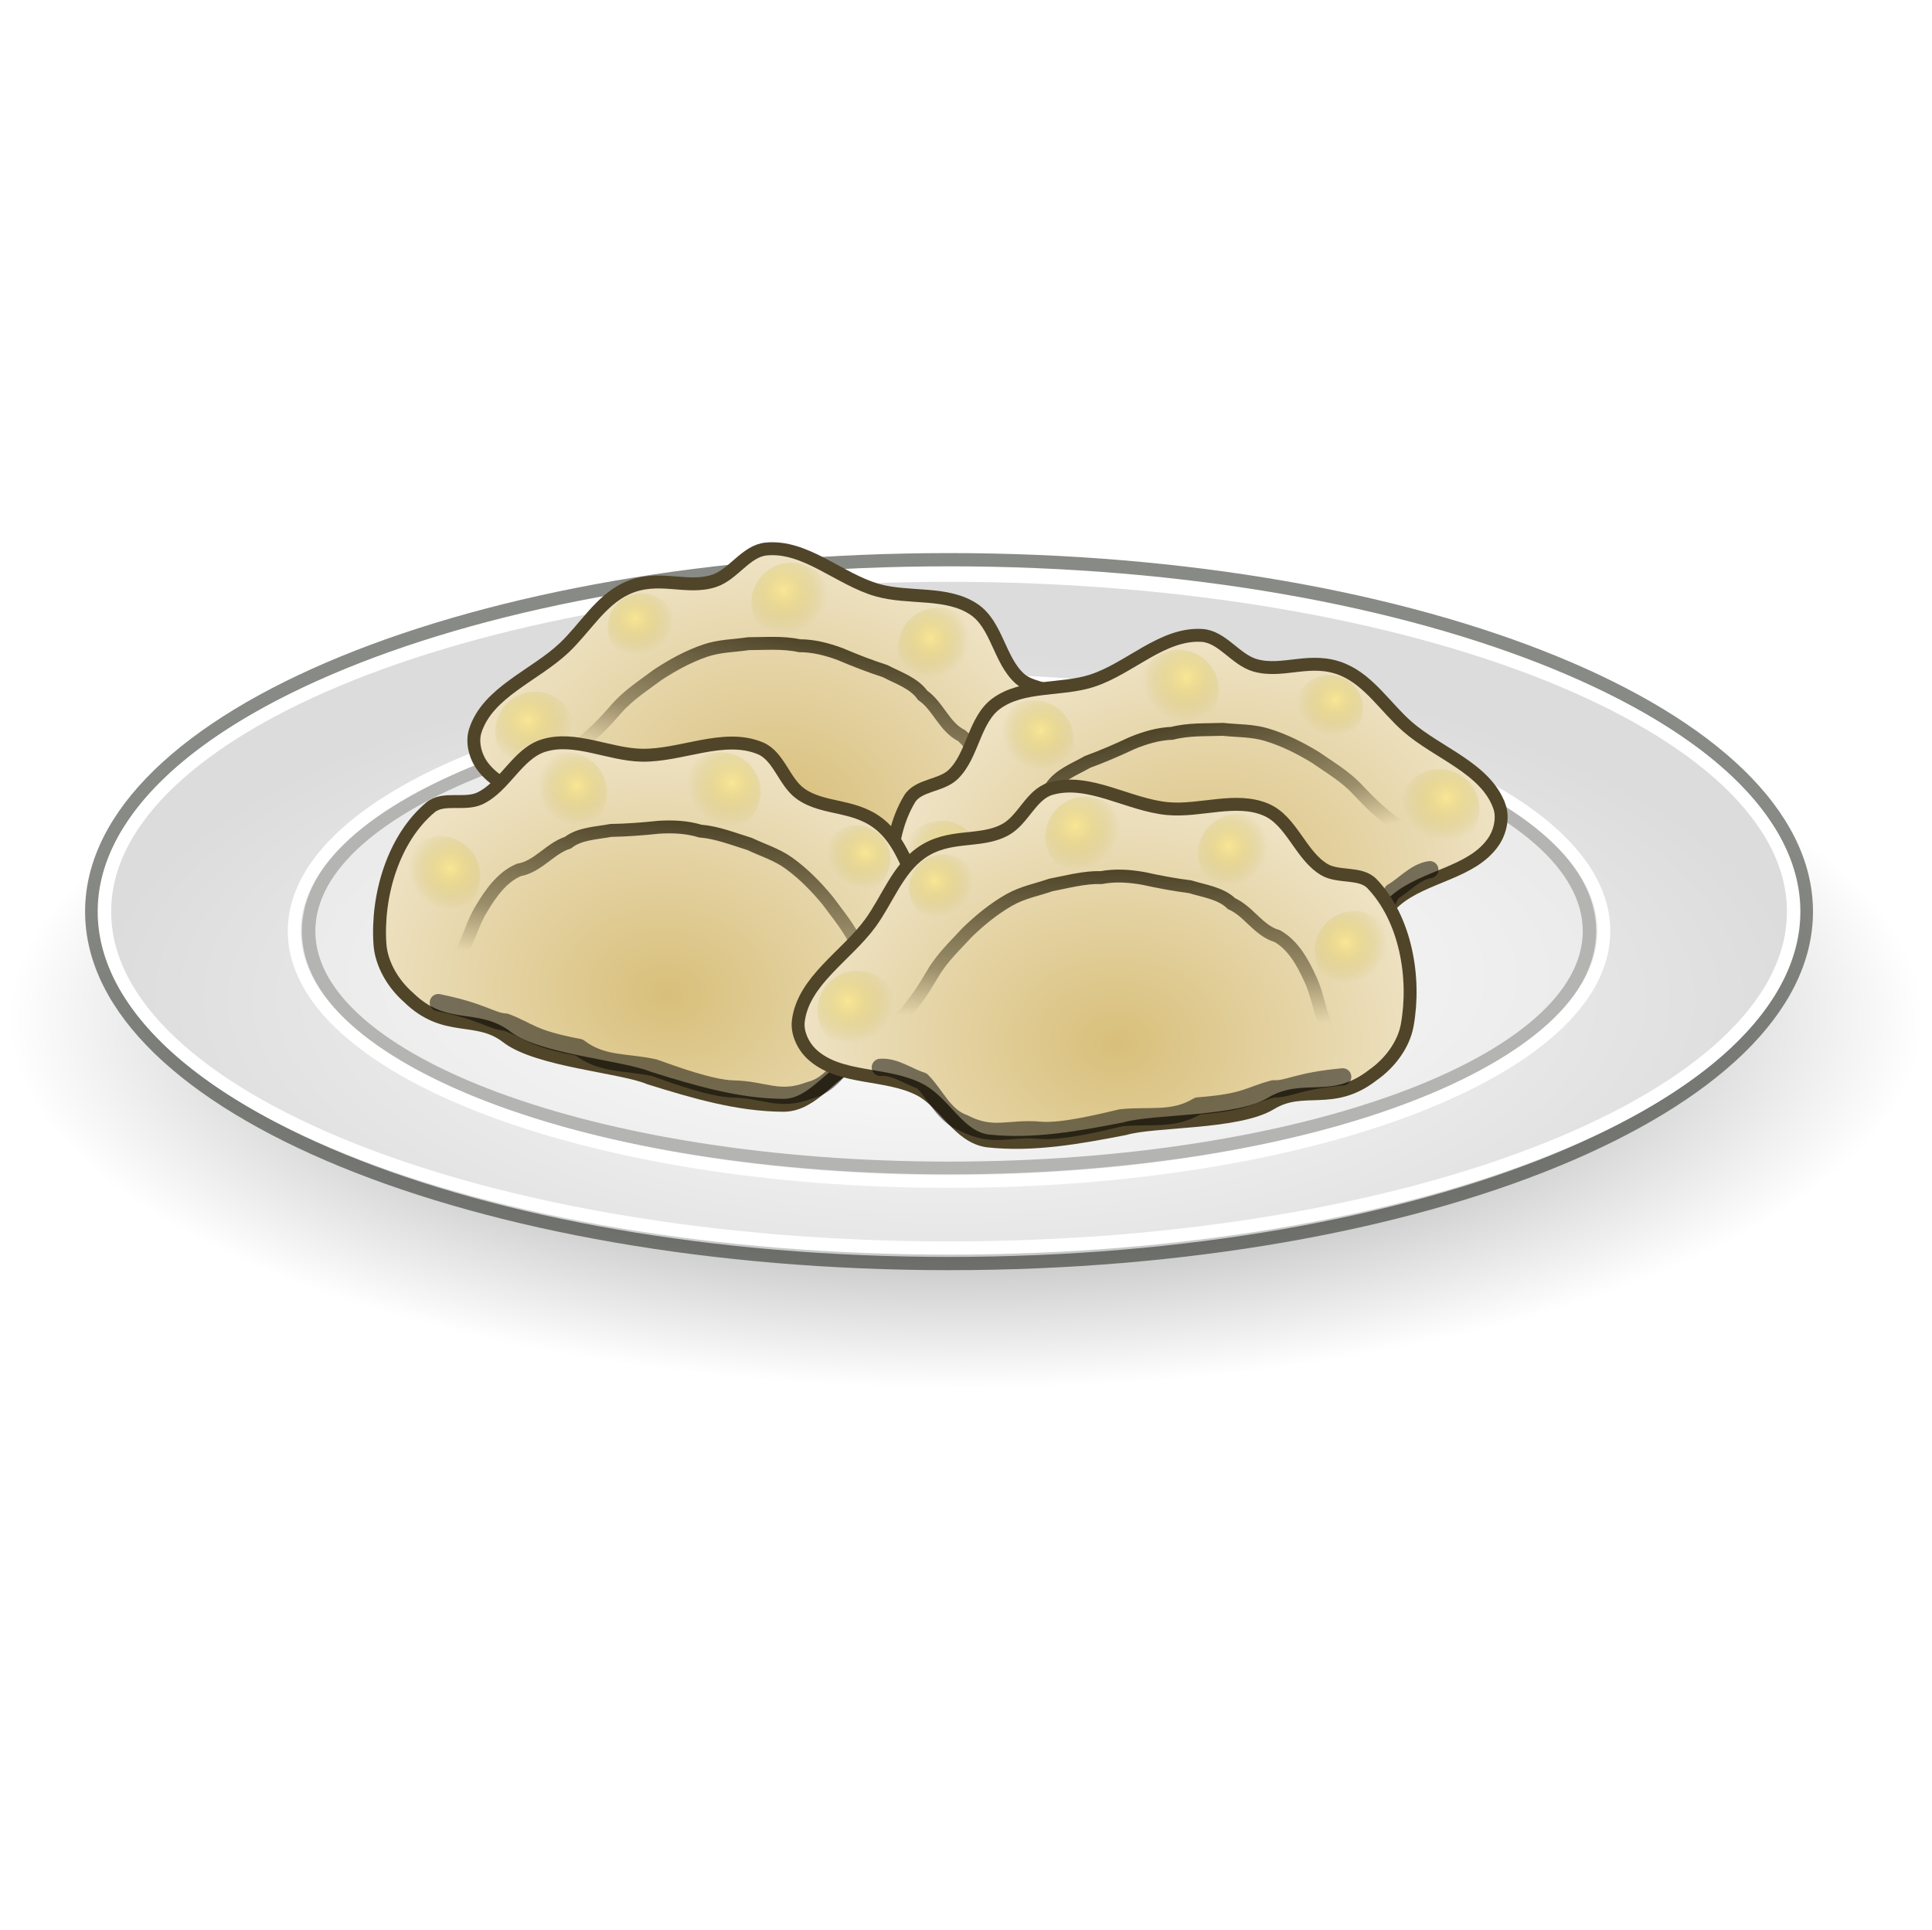 <?xml version="1.0" encoding="UTF-8" standalone="no"?>
<!-- Created with Inkscape (http://www.inkscape.org/) -->

<svg
   xmlns:dc="http://purl.org/dc/elements/1.1/"
   xmlns:cc="http://creativecommons.org/ns#"
   xmlns:rdf="http://www.w3.org/1999/02/22-rdf-syntax-ns#"
   xmlns:svg="http://www.w3.org/2000/svg"
   xmlns="http://www.w3.org/2000/svg"
   xmlns:xlink="http://www.w3.org/1999/xlink"
   xmlns:sodipodi="http://sodipodi.sourceforge.net/DTD/sodipodi-0.dtd"
   xmlns:inkscape="http://www.inkscape.org/namespaces/inkscape"
   width="2245.01"
   height="2242.758"
   id="svg2"
   version="1.1"
   inkscape:version="0.48.3.1 r9886"
   sodipodi:docname="dumplings-on-plate.svg">
  <defs
     id="defs4">
    <linearGradient
       id="linearGradient3938">
      <stop
         id="stop3940"
         offset="0"
         style="stop-color:#ffffff;stop-opacity:1;" />
      <stop
         id="stop3942"
         offset="1"
         style="stop-color:#ebebeb;stop-opacity:1;" />
    </linearGradient>
    <linearGradient
       id="linearGradient3853">
      <stop
         style="stop-color:#ffffff;stop-opacity:1;"
         offset="0"
         id="stop3855" />
      <stop
         style="stop-color:#dcdcdc;stop-opacity:1;"
         offset="1"
         id="stop3857" />
    </linearGradient>
    <linearGradient
       id="linearGradient3843">
      <stop
         style="stop-color:#ffea87;stop-opacity:0.714;"
         offset="0"
         id="stop3845" />
      <stop
         style="stop-color:#c0af3a;stop-opacity:0;"
         offset="1"
         id="stop3847" />
    </linearGradient>
    <linearGradient
       id="linearGradient3857">
      <stop
         style="stop-color:#d8bf7a;stop-opacity:1;"
         offset="0"
         id="stop3859" />
      <stop
         id="stop3861"
         offset="1"
         style="stop-color:#eee2c3;stop-opacity:1;" />
    </linearGradient>
    <linearGradient
       id="linearGradient3835">
      <stop
         id="stop3843"
         offset="0"
         style="stop-color:#d8bf7a;stop-opacity:1;" />
      <stop
         style="stop-color:#eee2c3;stop-opacity:1;"
         offset="1"
         id="stop3839" />
    </linearGradient>
    <linearGradient
       id="linearGradient3817">
      <stop
         style="stop-color:#4f4529;stop-opacity:1;"
         offset="0"
         id="stop3819" />
      <stop
         id="stop3825"
         offset="0.676"
         style="stop-color:#4f4529;stop-opacity:0.498;" />
      <stop
         style="stop-color:#4f4529;stop-opacity:0;"
         offset="1"
         id="stop3821" />
    </linearGradient>
    <linearGradient
       inkscape:collect="always"
       xlink:href="#linearGradient3817"
       id="linearGradient3823"
       x1="513.688"
       y1="540.333"
       x2="510.607"
       y2="711.049"
       gradientUnits="userSpaceOnUse"
       gradientTransform="translate(-577.143,11.429)" />
    <radialGradient
       inkscape:collect="always"
       xlink:href="#linearGradient3835"
       id="radialGradient3841"
       cx="516.989"
       cy="801.468"
       fx="516.989"
       fy="801.468"
       r="362.544"
       gradientTransform="matrix(1,0.01,-0.008,0.797,-570.914,107.222)"
       gradientUnits="userSpaceOnUse" />
    <radialGradient
       inkscape:collect="always"
       xlink:href="#linearGradient3843"
       id="radialGradient3849"
       cx="-104.117"
       cy="231.803"
       fx="-104.117"
       fy="231.803"
       r="46.429"
       gradientUnits="userSpaceOnUse"
       gradientTransform="matrix(-3.0453462e-7,1.061,-1.128,-3.2388588e-7,165.916,364.025)" />
    <radialGradient
       inkscape:collect="always"
       xlink:href="#linearGradient3843-9"
       id="radialGradient3849-5"
       cx="-109.83"
       cy="236.279"
       fx="-109.83"
       fy="236.279"
       r="46.429"
       gradientUnits="userSpaceOnUse"
       gradientTransform="matrix(0,1.235,-1.368,0,222.464,383.141)" />
    <linearGradient
       id="linearGradient3843-9">
      <stop
         style="stop-color:#ffea87;stop-opacity:0.714;"
         offset="0"
         id="stop3845-2" />
      <stop
         style="stop-color:#c0af3a;stop-opacity:0;"
         offset="1"
         id="stop3847-5" />
    </linearGradient>
    <radialGradient
       r="46.429"
       fy="232.087"
       fx="-103.041"
       cy="232.087"
       cx="-103.041"
       gradientTransform="matrix(7.0361266e-8,1.055,-1.139,7.5955135e-8,168.403,363.373)"
       gradientUnits="userSpaceOnUse"
       id="radialGradient3868"
       xlink:href="#linearGradient3843-9"
       inkscape:collect="always" />
    <radialGradient
       inkscape:collect="always"
       xlink:href="#linearGradient3843-1"
       id="radialGradient3849-8"
       cx="-109.83"
       cy="236.279"
       fx="-109.83"
       fy="236.279"
       r="46.429"
       gradientUnits="userSpaceOnUse"
       gradientTransform="matrix(0,1.235,-1.368,0,222.464,383.141)" />
    <linearGradient
       id="linearGradient3843-1">
      <stop
         style="stop-color:#ffea87;stop-opacity:0.714;"
         offset="0"
         id="stop3845-27" />
      <stop
         style="stop-color:#c0af3a;stop-opacity:0;"
         offset="1"
         id="stop3847-6" />
    </linearGradient>
    <radialGradient
       r="46.429"
       fy="232.628"
       fx="-105.165"
       cy="232.628"
       cx="-105.165"
       gradientTransform="matrix(-8.8420494e-8,1.083,-1.107,-9.0372788e-8,160.775,366.414)"
       gradientUnits="userSpaceOnUse"
       id="radialGradient3868-7"
       xlink:href="#linearGradient3843-1"
       inkscape:collect="always" />
    <radialGradient
       r="46.429"
       fy="236.279"
       fx="-109.83"
       cy="236.279"
       cx="-109.83"
       gradientTransform="matrix(0,1.235,-1.368,0,222.464,383.141)"
       gradientUnits="userSpaceOnUse"
       id="radialGradient3868-7-7"
       xlink:href="#linearGradient3843-1-2"
       inkscape:collect="always" />
    <linearGradient
       id="linearGradient3843-1-2">
      <stop
         style="stop-color:#ffea87;stop-opacity:0.714;"
         offset="0"
         id="stop3845-27-0" />
      <stop
         style="stop-color:#c0af3a;stop-opacity:0;"
         offset="1"
         id="stop3847-6-7" />
    </linearGradient>
    <radialGradient
       r="46.429"
       fy="231.106"
       fx="-101.533"
       cy="231.106"
       cx="-101.533"
       gradientTransform="matrix(0,0.974,-0.976,0,129.988,354.466)"
       gradientUnits="userSpaceOnUse"
       id="radialGradient3919"
       xlink:href="#linearGradient3843-1-2"
       inkscape:collect="always" />
    <radialGradient
       r="46.429"
       fy="236.279"
       fx="-109.83"
       cy="236.279"
       cx="-109.83"
       gradientTransform="matrix(0,1.235,-1.368,0,222.464,383.141)"
       gradientUnits="userSpaceOnUse"
       id="radialGradient3868-7-2"
       xlink:href="#linearGradient3843-1-8"
       inkscape:collect="always" />
    <linearGradient
       id="linearGradient3843-1-8">
      <stop
         style="stop-color:#ffea87;stop-opacity:0.714;"
         offset="0"
         id="stop3845-27-9" />
      <stop
         style="stop-color:#c0af3a;stop-opacity:0;"
         offset="1"
         id="stop3847-6-8" />
    </linearGradient>
    <radialGradient
       r="46.429"
       fy="231.434"
       fx="-102.882"
       cy="231.434"
       cx="-102.882"
       gradientTransform="matrix(-1.5756147e-8,1.018,-1.042,-1.6136736e-8,145.567,359.271)"
       gradientUnits="userSpaceOnUse"
       id="radialGradient3919-5"
       xlink:href="#linearGradient3843-1-8"
       inkscape:collect="always" />
    <radialGradient
       r="46.429"
       fy="236.279"
       fx="-109.83"
       cy="236.279"
       cx="-109.83"
       gradientTransform="matrix(0,1.235,-1.368,0,222.464,383.141)"
       gradientUnits="userSpaceOnUse"
       id="radialGradient3868-7-24"
       xlink:href="#linearGradient3843-1-5"
       inkscape:collect="always" />
    <linearGradient
       id="linearGradient3843-1-5">
      <stop
         style="stop-color:#c0af3a;stop-opacity:0.817;"
         offset="0"
         id="stop3845-27-5" />
      <stop
         style="stop-color:#c0af3a;stop-opacity:0;"
         offset="1"
         id="stop3847-6-84" />
    </linearGradient>
    <linearGradient
       id="linearGradient6515">
      <stop
         style="stop-color:#000000;stop-opacity:1;"
         offset="0"
         id="stop6517" />
      <stop
         style="stop-color:#ffffff;stop-opacity:0;"
         offset="1"
         id="stop6519" />
    </linearGradient>
    <radialGradient
       inkscape:collect="always"
       xlink:href="#linearGradient6914"
       id="radialGradient6920"
       cx="22.967"
       cy="41.31"
       fx="22.967"
       fy="41.31"
       r="19.949"
       gradientTransform="matrix(1,0,0,0.315,0,28.3)"
       gradientUnits="userSpaceOnUse" />
    <linearGradient
       id="linearGradient6914">
      <stop
         style="stop-color:#000000;stop-opacity:1;"
         offset="0"
         id="stop6916" />
      <stop
         style="stop-color:#000000;stop-opacity:0;"
         offset="1"
         id="stop6918" />
    </linearGradient>
    <radialGradient
       r="19.949"
       fy="41.31"
       fx="22.967"
       cy="41.31"
       cx="22.967"
       gradientTransform="matrix(1,0,0,0.315,0,28.3)"
       gradientUnits="userSpaceOnUse"
       id="radialGradient3145"
       xlink:href="#linearGradient6914"
       inkscape:collect="always" />
    <radialGradient
       inkscape:collect="always"
       xlink:href="#linearGradient3853-8"
       id="radialGradient3859-5"
       cx="20.03"
       cy="39.596"
       fx="20.03"
       fy="39.596"
       r="15.509"
       gradientTransform="matrix(1,0,0,0.398,0,23.851)"
       gradientUnits="userSpaceOnUse" />
    <linearGradient
       id="linearGradient3853-8">
      <stop
         style="stop-color:#dcdcdc;stop-opacity:1;"
         offset="0"
         id="stop3855-3" />
      <stop
         id="stop3866-8"
         offset="0.706"
         style="stop-color:#dcdcdc;stop-opacity:1;" />
      <stop
         style="stop-color:#ffffff;stop-opacity:1;"
         offset="1"
         id="stop3857-4" />
    </linearGradient>
    <radialGradient
       inkscape:collect="always"
       xlink:href="#linearGradient3938"
       id="radialGradient3922"
       gradientUnits="userSpaceOnUse"
       gradientTransform="matrix(1,0,0,0.398,0,23.851)"
       cx="20.03"
       cy="42.398"
       fx="20.03"
       fy="42.398"
       r="15.509" />
    <radialGradient
       inkscape:collect="always"
       xlink:href="#linearGradient3853"
       id="radialGradient3924"
       gradientUnits="userSpaceOnUse"
       gradientTransform="matrix(1,0,0,0.398,0,23.851)"
       cx="20.03"
       cy="43.437"
       fx="20.03"
       fy="43.437"
       r="15.509" />
    <radialGradient
       inkscape:collect="always"
       xlink:href="#linearGradient6914"
       id="radialGradient4208"
       gradientUnits="userSpaceOnUse"
       gradientTransform="matrix(1,0,0,0.315,0,28.3)"
       cx="22.967"
       cy="41.31"
       fx="22.967"
       fy="41.31"
       r="19.949" />
    <radialGradient
       inkscape:collect="always"
       xlink:href="#linearGradient3853"
       id="radialGradient4210"
       gradientUnits="userSpaceOnUse"
       gradientTransform="matrix(1,0,0,0.398,0,23.851)"
       cx="20.03"
       cy="43.437"
       fx="20.03"
       fy="43.437"
       r="15.509" />
    <radialGradient
       inkscape:collect="always"
       xlink:href="#linearGradient3938"
       id="radialGradient4212"
       gradientUnits="userSpaceOnUse"
       gradientTransform="matrix(1,0,0,0.398,0,23.851)"
       cx="20.03"
       cy="42.398"
       fx="20.03"
       fy="42.398"
       r="15.509" />
    <radialGradient
       inkscape:collect="always"
       xlink:href="#linearGradient3835-0"
       id="radialGradient3841-5"
       cx="516.989"
       cy="801.468"
       fx="516.989"
       fy="801.468"
       r="362.544"
       gradientTransform="matrix(1,0.01,-0.008,0.797,-570.914,107.222)"
       gradientUnits="userSpaceOnUse" />
    <linearGradient
       id="linearGradient3835-0">
      <stop
         id="stop3843-8"
         offset="0"
         style="stop-color:#d8bf7a;stop-opacity:1;" />
      <stop
         style="stop-color:#eee2c3;stop-opacity:1;"
         offset="1"
         id="stop3839-6" />
    </linearGradient>
    <linearGradient
       inkscape:collect="always"
       xlink:href="#linearGradient3817-5"
       id="linearGradient3823-6"
       x1="513.688"
       y1="540.333"
       x2="510.607"
       y2="711.049"
       gradientUnits="userSpaceOnUse"
       gradientTransform="matrix(-0.994,-0.11,-0.11,0.994,858.815,-308.468)" />
    <linearGradient
       id="linearGradient3817-5">
      <stop
         style="stop-color:#4f4529;stop-opacity:1;"
         offset="0"
         id="stop3819-3" />
      <stop
         id="stop3825-6"
         offset="0.676"
         style="stop-color:#4f4529;stop-opacity:0.498;" />
      <stop
         style="stop-color:#4f4529;stop-opacity:0;"
         offset="1"
         id="stop3821-4" />
    </linearGradient>
    <filter
       inkscape:collect="always"
       id="filter4055"
       x="-0.068"
       width="1.136"
       y="-0.497"
       height="1.994"
       color-interpolation-filters="sRGB">
      <feGaussianBlur
         inkscape:collect="always"
         stdDeviation="15.069"
         id="feGaussianBlur4057" />
    </filter>
    <radialGradient
       inkscape:collect="always"
       xlink:href="#linearGradient3843-2"
       id="radialGradient3849-2"
       cx="-104.117"
       cy="231.803"
       fx="-104.117"
       fy="231.803"
       r="46.429"
       gradientUnits="userSpaceOnUse"
       gradientTransform="matrix(-3.0453462e-7,1.061,-1.128,-3.2388588e-7,165.916,364.025)" />
    <linearGradient
       id="linearGradient3843-2">
      <stop
         style="stop-color:#ffea87;stop-opacity:0.714;"
         offset="0"
         id="stop3845-8" />
      <stop
         style="stop-color:#c0af3a;stop-opacity:0;"
         offset="1"
         id="stop3847-59" />
    </linearGradient>
    <radialGradient
       r="46.429"
       fy="232.087"
       fx="-103.041"
       cy="232.087"
       cx="-103.041"
       gradientTransform="matrix(7.0361266e-8,1.055,-1.139,7.5955135e-8,168.403,363.373)"
       gradientUnits="userSpaceOnUse"
       id="radialGradient3868-75"
       xlink:href="#linearGradient3843-9-6"
       inkscape:collect="always" />
    <linearGradient
       id="linearGradient3843-9-6">
      <stop
         style="stop-color:#ffea87;stop-opacity:0.714;"
         offset="0"
         id="stop3845-2-8" />
      <stop
         style="stop-color:#c0af3a;stop-opacity:0;"
         offset="1"
         id="stop3847-5-7" />
    </linearGradient>
    <radialGradient
       r="46.429"
       fy="232.628"
       fx="-105.165"
       cy="232.628"
       cx="-105.165"
       gradientTransform="matrix(-8.8420494e-8,1.083,-1.107,-9.0372788e-8,160.775,366.414)"
       gradientUnits="userSpaceOnUse"
       id="radialGradient3868-7-6"
       xlink:href="#linearGradient3843-1-87"
       inkscape:collect="always" />
    <linearGradient
       id="linearGradient3843-1-87">
      <stop
         style="stop-color:#ffea87;stop-opacity:0.714;"
         offset="0"
         id="stop3845-27-56" />
      <stop
         style="stop-color:#c0af3a;stop-opacity:0;"
         offset="1"
         id="stop3847-6-6" />
    </linearGradient>
    <radialGradient
       r="46.429"
       fy="231.106"
       fx="-101.533"
       cy="231.106"
       cx="-101.533"
       gradientTransform="matrix(0,0.974,-0.976,0,129.988,354.466)"
       gradientUnits="userSpaceOnUse"
       id="radialGradient3919-8"
       xlink:href="#linearGradient3843-1-2-0"
       inkscape:collect="always" />
    <linearGradient
       id="linearGradient3843-1-2-0">
      <stop
         style="stop-color:#ffea87;stop-opacity:0.714;"
         offset="0"
         id="stop3845-27-0-8" />
      <stop
         style="stop-color:#c0af3a;stop-opacity:0;"
         offset="1"
         id="stop3847-6-7-0" />
    </linearGradient>
    <radialGradient
       r="46.429"
       fy="231.434"
       fx="-102.882"
       cy="231.434"
       cx="-102.882"
       gradientTransform="matrix(-1.5756147e-8,1.018,-1.042,-1.6136736e-8,145.567,359.271)"
       gradientUnits="userSpaceOnUse"
       id="radialGradient3919-5-9"
       xlink:href="#linearGradient3843-1-8-4"
       inkscape:collect="always" />
    <linearGradient
       id="linearGradient3843-1-8-4">
      <stop
         style="stop-color:#ffea87;stop-opacity:0.714;"
         offset="0"
         id="stop3845-27-9-7" />
      <stop
         style="stop-color:#c0af3a;stop-opacity:0;"
         offset="1"
         id="stop3847-6-8-9" />
    </linearGradient>
    <radialGradient
       inkscape:collect="always"
       xlink:href="#linearGradient3835-0"
       id="radialGradient3993"
       gradientUnits="userSpaceOnUse"
       gradientTransform="matrix(-0.995,-0.1,-0.08,0.793,842.087,-213.941)"
       cx="516.989"
       cy="801.468"
       fx="516.989"
       fy="801.468"
       r="362.544" />
    <radialGradient
       inkscape:collect="always"
       xlink:href="#linearGradient3843-1-8-4"
       id="radialGradient4032"
       gradientUnits="userSpaceOnUse"
       gradientTransform="matrix(-1.5756147e-8,1.018,-1.042,-1.6136736e-8,145.567,359.271)"
       cx="-102.882"
       cy="231.434"
       fx="-102.882"
       fy="231.434"
       r="46.429" />
    <radialGradient
       inkscape:collect="always"
       xlink:href="#linearGradient3843-1-2-0"
       id="radialGradient4034"
       gradientUnits="userSpaceOnUse"
       gradientTransform="matrix(0,0.974,-0.976,0,129.988,354.466)"
       cx="-101.533"
       cy="231.106"
       fx="-101.533"
       fy="231.106"
       r="46.429" />
    <radialGradient
       inkscape:collect="always"
       xlink:href="#linearGradient3843-1-87"
       id="radialGradient4036"
       gradientUnits="userSpaceOnUse"
       gradientTransform="matrix(-8.8420494e-8,1.083,-1.107,-9.0372788e-8,160.775,366.414)"
       cx="-105.165"
       cy="232.628"
       fx="-105.165"
       fy="232.628"
       r="46.429" />
    <radialGradient
       inkscape:collect="always"
       xlink:href="#linearGradient3843-9-6"
       id="radialGradient4038"
       gradientUnits="userSpaceOnUse"
       gradientTransform="matrix(7.0361266e-8,1.055,-1.139,7.5955135e-8,168.403,363.373)"
       cx="-103.041"
       cy="232.087"
       fx="-103.041"
       fy="232.087"
       r="46.429" />
    <radialGradient
       inkscape:collect="always"
       xlink:href="#linearGradient3843-2"
       id="radialGradient4040"
       gradientUnits="userSpaceOnUse"
       gradientTransform="matrix(-3.0453462e-7,1.061,-1.128,-3.2388588e-7,165.916,364.025)"
       cx="-104.117"
       cy="231.803"
       fx="-104.117"
       fy="231.803"
       r="46.429" />
    <linearGradient
       inkscape:collect="always"
       xlink:href="#linearGradient3817-5"
       id="linearGradient4042"
       gradientUnits="userSpaceOnUse"
       gradientTransform="translate(269.285,-312.673)"
       x1="513.688"
       y1="540.333"
       x2="510.607"
       y2="711.049" />
    <radialGradient
       inkscape:collect="always"
       xlink:href="#linearGradient3835-0"
       id="radialGradient4044"
       gradientUnits="userSpaceOnUse"
       gradientTransform="matrix(1,0.01,-0.008,0.797,275.514,-216.879)"
       cx="516.989"
       cy="801.468"
       fx="516.989"
       fy="801.468"
       r="362.544" />
    <radialGradient
       inkscape:collect="always"
       xlink:href="#linearGradient3843-1-8-4"
       id="radialGradient4078"
       gradientUnits="userSpaceOnUse"
       gradientTransform="matrix(-1.5756147e-8,1.018,-1.042,-1.6136736e-8,145.567,359.271)"
       cx="-102.882"
       cy="231.434"
       fx="-102.882"
       fy="231.434"
       r="46.429" />
    <radialGradient
       inkscape:collect="always"
       xlink:href="#linearGradient3843-1-2-0"
       id="radialGradient4080"
       gradientUnits="userSpaceOnUse"
       gradientTransform="matrix(0,0.974,-0.976,0,129.988,354.466)"
       cx="-101.533"
       cy="231.106"
       fx="-101.533"
       fy="231.106"
       r="46.429" />
    <radialGradient
       inkscape:collect="always"
       xlink:href="#linearGradient3843-1-87"
       id="radialGradient4082"
       gradientUnits="userSpaceOnUse"
       gradientTransform="matrix(-8.8420494e-8,1.083,-1.107,-9.0372788e-8,160.775,366.414)"
       cx="-105.165"
       cy="232.628"
       fx="-105.165"
       fy="232.628"
       r="46.429" />
    <radialGradient
       inkscape:collect="always"
       xlink:href="#linearGradient3843-9-6"
       id="radialGradient4084"
       gradientUnits="userSpaceOnUse"
       gradientTransform="matrix(7.0361266e-8,1.055,-1.139,7.5955135e-8,168.403,363.373)"
       cx="-103.041"
       cy="232.087"
       fx="-103.041"
       fy="232.087"
       r="46.429" />
    <radialGradient
       inkscape:collect="always"
       xlink:href="#linearGradient3843-2"
       id="radialGradient4086"
       gradientUnits="userSpaceOnUse"
       gradientTransform="matrix(-3.0453462e-7,1.061,-1.128,-3.2388588e-7,165.916,364.025)"
       cx="-104.117"
       cy="231.803"
       fx="-104.117"
       fy="231.803"
       r="46.429" />
    <linearGradient
       inkscape:collect="always"
       xlink:href="#linearGradient3817-5"
       id="linearGradient4088"
       gradientUnits="userSpaceOnUse"
       gradientTransform="matrix(-0.975,0.221,0.221,0.975,1216.997,-576.977)"
       x1="513.688"
       y1="540.333"
       x2="510.607"
       y2="711.049" />
    <radialGradient
       inkscape:collect="always"
       xlink:href="#linearGradient3835-0"
       id="radialGradient4090"
       gradientUnits="userSpaceOnUse"
       gradientTransform="matrix(-0.973,0.23,0.184,0.776,1232.063,-482.171)"
       cx="516.989"
       cy="801.468"
       fx="516.989"
       fy="801.468"
       r="362.544" />
    <radialGradient
       inkscape:collect="always"
       xlink:href="#linearGradient3843-1-8-4"
       id="radialGradient4110"
       gradientUnits="userSpaceOnUse"
       gradientTransform="matrix(-1.5756147e-8,1.018,-1.042,-1.6136736e-8,145.567,359.271)"
       cx="-102.882"
       cy="231.434"
       fx="-102.882"
       fy="231.434"
       r="46.429" />
    <radialGradient
       inkscape:collect="always"
       xlink:href="#linearGradient3843-1-2-0"
       id="radialGradient4112"
       gradientUnits="userSpaceOnUse"
       gradientTransform="matrix(0,0.974,-0.976,0,129.988,354.466)"
       cx="-101.533"
       cy="231.106"
       fx="-101.533"
       fy="231.106"
       r="46.429" />
    <radialGradient
       inkscape:collect="always"
       xlink:href="#linearGradient3843-1-87"
       id="radialGradient4114"
       gradientUnits="userSpaceOnUse"
       gradientTransform="matrix(-8.8420494e-8,1.083,-1.107,-9.0372788e-8,160.775,366.414)"
       cx="-105.165"
       cy="232.628"
       fx="-105.165"
       fy="232.628"
       r="46.429" />
    <radialGradient
       inkscape:collect="always"
       xlink:href="#linearGradient3843-9-6"
       id="radialGradient4116"
       gradientUnits="userSpaceOnUse"
       gradientTransform="matrix(7.0361266e-8,1.055,-1.139,7.5955135e-8,168.403,363.373)"
       cx="-103.041"
       cy="232.087"
       fx="-103.041"
       fy="232.087"
       r="46.429" />
    <radialGradient
       inkscape:collect="always"
       xlink:href="#linearGradient3843-2"
       id="radialGradient4118"
       gradientUnits="userSpaceOnUse"
       gradientTransform="matrix(-3.0453462e-7,1.061,-1.128,-3.2388588e-7,165.916,364.025)"
       cx="-104.117"
       cy="231.803"
       fx="-104.117"
       fy="231.803"
       r="46.429" />
    <linearGradient
       inkscape:collect="always"
       xlink:href="#linearGradient3817-5"
       id="linearGradient4120"
       gradientUnits="userSpaceOnUse"
       gradientTransform="matrix(0.983,0.184,-0.184,0.983,27.746,-664.572)"
       x1="513.688"
       y1="540.333"
       x2="510.607"
       y2="711.049" />
    <radialGradient
       inkscape:collect="always"
       xlink:href="#linearGradient3835-0"
       id="radialGradient4122"
       gradientUnits="userSpaceOnUse"
       gradientTransform="matrix(0.981,0.194,-0.154,0.782,16.24,-569.268)"
       cx="516.989"
       cy="801.468"
       fx="516.989"
       fy="801.468"
       r="362.544" />
  </defs>
  <sodipodi:namedview
     id="base"
     pagecolor="#ffffff"
     bordercolor="#666666"
     borderopacity="1.0"
     inkscape:pageopacity="0.0"
     inkscape:pageshadow="2"
     inkscape:zoom="0.24748737"
     inkscape:cx="1854.6216"
     inkscape:cy="1165.9699"
     inkscape:document-units="px"
     inkscape:current-layer="layer1"
     showgrid="false"
     inkscape:window-width="1546"
     inkscape:window-height="814"
     inkscape:window-x="349"
     inkscape:window-y="259"
     inkscape:window-maximized="0"
     fit-margin-top="630"
     fit-margin-left="10"
     fit-margin-right="10"
     fit-margin-bottom="630" />
  <g
     inkscape:groupmode="layer"
     id="layer2"
     inkscape:label="Plate"
     style="display:inline"
     transform="translate(332.013,-223.46)"
     sodipodi:insensitive="true">
    <path
       transform="matrix(65.147,0,0,68.648,-534.112,-1435.58)"
       d="m 35.328,39.596 c 0,3.289 -6.849,5.956 -15.298,5.956 -8.449,0 -15.298,-2.667 -15.298,-5.956 0,-3.289 6.849,-5.956 15.298,-5.956 8.449,0 15.298,2.667 15.298,5.956 z"
       sodipodi:ry="5.9560146"
       sodipodi:rx="15.297982"
       sodipodi:cy="39.59631"
       sodipodi:cx="20.030159"
       id="path6384"
       style="fill:none;stroke:#888a85;stroke-width:0.224;stroke-linecap:round;stroke-linejoin:round;stroke-miterlimit:4;stroke-opacity:1;stroke-dasharray:none;stroke-dashoffset:0;marker:none;visibility:visible;display:inline;overflow:visible;enable-background:accumulate"
       sodipodi:type="arc" />
    <path
       sodipodi:type="arc"
       style="opacity:0.6;fill:url(#radialGradient4208);fill-opacity:1;fill-rule:evenodd;stroke:none;stroke-width:0.243;marker:none;visibility:visible;display:inline;overflow:visible;enable-background:accumulate"
       id="path6910"
       sodipodi:cx="22.967371"
       sodipodi:cy="41.309681"
       sodipodi:rx="19.94857"
       sodipodi:ry="6.2823715"
       d="m 42.916,41.31 c 0,3.47 -8.931,6.282 -19.949,6.282 -11.017,0 -19.949,-2.813 -19.949,-6.282 0,-3.47 8.931,-6.282 19.949,-6.282 11.017,0 19.949,2.813 19.949,6.282 z"
       transform="matrix(55.769,0,0,68.419,-490.367,-1419.967)" />
    <path
       sodipodi:type="arc"
       style="fill:url(#radialGradient4210);fill-opacity:1;stroke:#ffffff;stroke-width:0.234;stroke-linecap:round;stroke-linejoin:round;stroke-miterlimit:4;stroke-opacity:1;stroke-dasharray:none;stroke-dashoffset:0;marker:none;visibility:visible;display:inline;overflow:visible;enable-background:accumulate"
       id="path3914"
       sodipodi:cx="20.030159"
       sodipodi:cy="39.59631"
       sodipodi:rx="15.297982"
       sodipodi:ry="5.9560146"
       d="m 35.328,39.596 c 0,3.289 -6.849,5.956 -15.298,5.956 -8.449,0 -15.298,-2.667 -15.298,-5.956 0,-3.289 6.849,-5.956 15.298,-5.956 8.449,0 15.298,2.667 15.298,5.956 z"
       transform="matrix(64.135,0,0,65.62,-513.835,-1315.686)" />
    <path
       sodipodi:type="arc"
       style="fill:url(#radialGradient4212);fill-opacity:1;stroke:#b4b5b2;stroke-width:0.321;stroke-linecap:round;stroke-linejoin:round;stroke-miterlimit:4;stroke-opacity:1;stroke-dasharray:none;stroke-dashoffset:0;marker:none;visibility:visible;display:inline;overflow:visible;enable-background:accumulate"
       id="path3920"
       sodipodi:cx="20.030159"
       sodipodi:cy="39.59631"
       sodipodi:rx="15.297982"
       sodipodi:ry="5.9560146"
       d="m 35.328,39.596 c 0,3.289 -6.849,5.956 -15.298,5.956 -8.449,0 -15.298,-2.667 -15.298,-5.956 0,-3.289 6.849,-5.956 15.298,-5.956 8.449,0 15.298,2.667 15.298,5.956 z"
       transform="matrix(48.646,0,0,46.21,-203.587,-524.509)" />
    <path
       transform="matrix(49.735,0,0,48.848,-225.406,-628.976)"
       d="m 35.328,39.596 c 0,3.289 -6.849,5.956 -15.298,5.956 -8.449,0 -15.298,-2.667 -15.298,-5.956 0,-3.289 6.849,-5.956 15.298,-5.956 8.449,0 15.298,2.667 15.298,5.956 z"
       sodipodi:ry="5.9560146"
       sodipodi:rx="15.297982"
       sodipodi:cy="39.59631"
       sodipodi:cx="20.030159"
       id="path3934"
       style="fill:none;stroke:#ffffff;stroke-width:0.304;stroke-linecap:round;stroke-linejoin:round;stroke-miterlimit:4;stroke-opacity:1;stroke-dasharray:none;stroke-dashoffset:0;marker:none;visibility:visible;display:inline;overflow:visible;enable-background:accumulate"
       sodipodi:type="arc" />
  </g>
  <g
     style="display:inline"
     inkscape:label="Dumpling copy copy copy"
     id="g4092"
     inkscape:groupmode="layer"
     sodipodi:insensitive="true"
     transform="translate(511.239,784.971)">
    <path
       sodipodi:nodetypes="aasaaaaaaaczccaaa"
       inkscape:connector-curvature="0"
       id="path4094"
       d="m 41.024,64.106 c 14.373,-44.856 69.049,-64.087 103.299,-96.422 24.144,-22.795 41.99,-54.676 72.043,-68.796 37.011,-17.389 69.785,1.719 102.285,-9.015 22.396,-7.397 36.848,-34.679 60.32,-36.99 45.818,-4.511 85.254,35.356 129.564,47.857 36.625,10.333 80.371,1.049 111.974,22.248 26.757,17.948 29.391,59.08 53.394,80.572 14.445,12.934 41.148,10.353 51.728,26.6 30.807,47.308 30.003,116.31 9.922,169.072 -8.282,21.76 -28.211,39.753 -49.419,49.362 -53.319,27.736 -81.168,-5.007 -123.152,10.935 -41.985,15.943 -137.088,-6.096 -171.998,-2.495 -53.235,0.331 -107.905,0.174 -159.249,-15.349 C 199.141,230.936 191.14,189.115 165.316,168.766 130.65,141.448 75.432,140.528 49.293,104.965 41.063,93.769 36.784,77.339 41.024,64.106 z"
       style="fill:url(#radialGradient4122);fill-opacity:1;stroke:#504529;stroke-width:15;stroke-linecap:butt;stroke-linejoin:miter;stroke-miterlimit:4;stroke-opacity:1;stroke-dasharray:none;display:inline" />
    <path
       sodipodi:nodetypes="cccccccccccccc"
       inkscape:connector-curvature="0"
       id="path4096"
       d="m 147.757,99.677 c 8.322,-2.183 4.316,-16.61 15.72,-20.202 14.851,-11.793 29.003,-26.388 41.484,-40.86 13.632,-15.84 31.531,-27.119 47.948,-39.492 17.567,-11.495 35.034,-21.156 55.03,-28.081 16.667,-5.74 33.418,-5.631 50.587,-8.175 19.767,-0.025 39.762,-1.844 59.249,2.378 16.01,-0.001 31.911,3.965 47.592,9.864 17.052,7.245 34.174,13.893 51.81,19.602 15.176,7.93 33.745,13.902 43.709,28.155 18.036,12.365 24.97,36.664 45.365,46.931 16.277,13.757 23.371,35.365 28.321,55.543 5.057,18.086 3.562,39.519 8.137,58.426 2.829,9.16 4.668,25.695 10.811,24.986"
       style="fill:none;stroke:url(#linearGradient4120);stroke-width:15;stroke-linecap:butt;stroke-linejoin:miter;stroke-miterlimit:4;stroke-opacity:1;stroke-dasharray:none;display:inline" />
    <path
       id="path4098"
       sodipodi:nodetypes="cccccccc"
       inkscape:connector-curvature="0"
       d="m 111.674,184.387 c 17.006,-1.359 32.27,10.614 48.368,15.68 16.735,16.79 25.117,40.536 48.817,49.111 34.108,17.573 51.836,4.926 88.669,8.308 25.323,2.117 69.375,-8.747 93.8,-14.482 33.56,-3.572 60.175,3.739 89.35,-13.785 56.724,-4.383 58.501,-12.245 87.989,-19.938 16.712,0.97 27.245,-9.078 80.341,-13.861"
       style="opacity:0.7;fill:none;stroke:#000000;stroke-width:20;stroke-linecap:round;stroke-linejoin:round;stroke-miterlimit:4;stroke-opacity:1;stroke-dasharray:none;display:inline;filter:url(#filter4055)"
       transform="matrix(0.983,0.184,-0.184,0.983,48.893,-67.083)" />
    <path
       transform="matrix(0.983,0.184,-0.184,0.983,242.906,-179.435)"
       d="m -38.571,264.635 c 0,25.642 -20.787,46.429 -46.429,46.429 -25.642,0 -46.429,-20.787 -46.429,-46.429 0,-25.642 20.787,-46.429 46.429,-46.429 25.642,0 46.429,20.787 46.429,46.429 z"
       sodipodi:ry="46.42857"
       sodipodi:rx="46.42857"
       sodipodi:cy="264.63474"
       sodipodi:cx="-85"
       id="path4100"
       style="fill:url(#radialGradient4118);fill-opacity:1;stroke:none;display:inline"
       sodipodi:type="arc" />
    <path
       transform="matrix(0.832,0.156,-0.156,0.832,346.308,-263.268)"
       d="m -38.571,264.635 c 0,25.642 -20.787,46.429 -46.429,46.429 -25.642,0 -46.429,-20.787 -46.429,-46.429 0,-25.642 20.787,-46.429 46.429,-46.429 25.642,0 46.429,20.787 46.429,46.429 z"
       sodipodi:ry="46.42857"
       sodipodi:rx="46.42857"
       sodipodi:cy="264.63474"
       sodipodi:cx="-85"
       id="path4102"
       style="fill:url(#radialGradient4116);fill-opacity:1;stroke:none;display:inline"
       sodipodi:type="arc" />
    <path
       transform="matrix(0.983,0.184,-0.184,0.983,540.579,-329.36)"
       d="m -38.571,264.635 c 0,25.642 -20.787,46.429 -46.429,46.429 -25.642,0 -46.429,-20.787 -46.429,-46.429 0,-25.642 20.787,-46.429 46.429,-46.429 25.642,0 46.429,20.787 46.429,46.429 z"
       sodipodi:ry="46.42857"
       sodipodi:rx="46.42857"
       sodipodi:cy="264.63474"
       sodipodi:cx="-85"
       id="path4104"
       style="fill:url(#radialGradient4114);fill-opacity:1;stroke:none;display:inline"
       sodipodi:type="arc" />
    <path
       transform="matrix(0.983,0.184,-0.184,0.983,711.016,-277.104)"
       d="m -38.571,264.635 c 0,25.642 -20.787,46.429 -46.429,46.429 -25.642,0 -46.429,-20.787 -46.429,-46.429 0,-25.642 20.787,-46.429 46.429,-46.429 25.642,0 46.429,20.787 46.429,46.429 z"
       sodipodi:ry="46.42857"
       sodipodi:rx="46.42857"
       sodipodi:cy="264.63474"
       sodipodi:cx="-85"
       id="path4106"
       style="fill:url(#radialGradient4112);fill-opacity:1;stroke:none;display:inline"
       sodipodi:type="arc" />
    <path
       transform="matrix(0.983,0.184,-0.184,0.983,823.645,-141.2)"
       d="m -38.571,264.635 c 0,25.642 -20.787,46.429 -46.429,46.429 -25.642,0 -46.429,-20.787 -46.429,-46.429 0,-25.642 20.787,-46.429 46.429,-46.429 25.642,0 46.429,20.787 46.429,46.429 z"
       sodipodi:ry="46.42857"
       sodipodi:rx="46.42857"
       sodipodi:cy="264.63474"
       sodipodi:cx="-85"
       id="path4108"
       style="fill:url(#radialGradient4110);fill-opacity:1;stroke:none;display:inline"
       sodipodi:type="arc" />
  </g>
  <g
     style="display:inline"
     inkscape:label="Dumpling copy"
     id="g4014"
     inkscape:groupmode="layer"
     sodipodi:insensitive="true"
     transform="translate(511.239,784.971)">
    <path
       sodipodi:nodetypes="aasaaaaaaaczccaaa"
       inkscape:connector-curvature="0"
       id="path4016"
       d="m 1231.015,151.687 c -16.042,-44.287 -71.401,-61.456 -106.837,-92.486 -24.981,-21.875 -44.008,-53.065 -74.569,-66.049 -37.637,-15.991 -69.671,4.331 -102.551,-5.179 -22.658,-6.553 -38.12,-33.275 -61.663,-34.705 -45.955,-2.792 -83.87,38.524 -127.681,52.675 -36.212,11.697 -80.275,4.058 -111.062,26.425 -26.066,18.938 -27.157,60.139 -50.339,82.515 -13.95,13.466 -40.731,11.887 -50.696,28.519 -29.014,48.428 -25.627,117.352 -3.583,169.325 9.091,21.435 29.68,38.669 51.232,47.477 54.32,25.72 80.923,-8.043 123.476,6.316 42.552,14.359 136.764,-11.225 171.784,-8.934 53.21,-1.663 107.836,-3.867 158.563,-21.302 32.17,-11.963 38.599,-54.054 63.643,-75.356 33.619,-28.596 88.763,-31.584 113.553,-68.1 7.805,-11.497 11.465,-28.075 6.732,-41.14 z"
       style="fill:url(#radialGradient4090);fill-opacity:1;stroke:#504529;stroke-width:15;stroke-linecap:butt;stroke-linejoin:miter;stroke-miterlimit:4;stroke-opacity:1;stroke-dasharray:none;display:inline" />
    <path
       sodipodi:nodetypes="cccccccccccccc"
       inkscape:connector-curvature="0"
       id="path4018"
       d="m 1125.689,191.23 c -8.398,-1.869 -4.935,-16.437 -16.466,-19.6 -15.282,-11.228 -29.97,-25.284 -42.985,-39.278 -14.216,-15.318 -32.525,-25.92 -49.394,-37.669 -17.985,-10.829 -35.801,-19.83 -56.043,-26 -16.87,-5.112 -33.605,-4.376 -50.857,-6.274 -19.755,0.715 -39.803,-0.354 -59.119,4.595 -15.999,0.598 -31.741,5.157 -47.189,11.639 -16.769,7.878 -33.63,15.163 -51.039,21.528 -14.869,8.493 -33.2,15.156 -42.624,29.773 -17.561,13.031 -23.579,37.573 -43.576,48.597 -15.75,14.357 -22.031,36.215 -26.221,56.565 -4.376,18.263 -2.079,39.625 -5.944,58.69 -2.484,9.259 -3.703,25.852 -9.868,25.373"
       style="fill:none;stroke:url(#linearGradient4088);stroke-width:15;stroke-linecap:butt;stroke-linejoin:miter;stroke-miterlimit:4;stroke-opacity:1;stroke-dasharray:none;display:inline" />
    <path
       id="path4020"
       sodipodi:nodetypes="cccccccc"
       inkscape:connector-curvature="0"
       d="m 475.329,228.834 c 17.006,-1.359 32.27,10.614 48.368,15.68 16.735,16.79 25.117,40.536 48.817,49.111 34.108,17.573 51.836,4.926 88.669,8.308 25.323,2.117 69.375,-8.747 93.8,-14.482 33.56,-3.572 60.175,3.739 89.35,-13.785 56.724,-4.383 58.501,-12.245 87.989,-19.938 16.712,0.97 27.245,-9.078 80.341,-13.861"
       style="opacity:0.7;fill:none;stroke:#000000;stroke-width:20;stroke-linecap:round;stroke-linejoin:round;stroke-miterlimit:4;stroke-opacity:1;stroke-dasharray:none;display:inline;filter:url(#filter4055)"
       transform="matrix(-0.975,0.221,0.221,0.975,1563.118,-102.725)" />
    <path
       transform="matrix(-0.975,0.221,0.221,0.975,1020.154,-84.123)"
       d="m -38.571,264.635 c 0,25.642 -20.787,46.429 -46.429,46.429 -25.642,0 -46.429,-20.787 -46.429,-46.429 0,-25.642 20.787,-46.429 46.429,-46.429 25.642,0 46.429,20.787 46.429,46.429 z"
       sodipodi:ry="46.42857"
       sodipodi:rx="46.42857"
       sodipodi:cy="264.63474"
       sodipodi:cx="-85"
       id="path4022"
       style="fill:url(#radialGradient4086);fill-opacity:1;stroke:none;display:inline"
       sodipodi:type="arc" />
    <path
       transform="matrix(-0.825,0.187,0.187,0.825,913.686,-164.026)"
       d="m -38.571,264.635 c 0,25.642 -20.787,46.429 -46.429,46.429 -25.642,0 -46.429,-20.787 -46.429,-46.429 0,-25.642 20.787,-46.429 46.429,-46.429 25.642,0 46.429,20.787 46.429,46.429 z"
       sodipodi:ry="46.42857"
       sodipodi:rx="46.42857"
       sodipodi:cy="264.63474"
       sodipodi:cx="-85"
       id="path4024"
       style="fill:url(#radialGradient4084);fill-opacity:1;stroke:none;display:inline"
       sodipodi:type="arc" />
    <path
       transform="matrix(-0.975,0.221,0.221,0.975,717.076,-222.796)"
       d="m -38.571,264.635 c 0,25.642 -20.787,46.429 -46.429,46.429 -25.642,0 -46.429,-20.787 -46.429,-46.429 0,-25.642 20.787,-46.429 46.429,-46.429 25.642,0 46.429,20.787 46.429,46.429 z"
       sodipodi:ry="46.42857"
       sodipodi:rx="46.42857"
       sodipodi:cy="264.63474"
       sodipodi:cx="-85"
       id="path4026"
       style="fill:url(#radialGradient4082);fill-opacity:1;stroke:none;display:inline"
       sodipodi:type="arc" />
    <path
       transform="matrix(-0.975,0.221,0.221,0.975,548.715,-164.194)"
       d="m -38.571,264.635 c 0,25.642 -20.787,46.429 -46.429,46.429 -25.642,0 -46.429,-20.787 -46.429,-46.429 0,-25.642 20.787,-46.429 46.429,-46.429 25.642,0 46.429,20.787 46.429,46.429 z"
       sodipodi:ry="46.42857"
       sodipodi:rx="46.42857"
       sodipodi:cy="264.63474"
       sodipodi:cx="-85"
       id="path4028"
       style="fill:url(#radialGradient4080);fill-opacity:1;stroke:none;display:inline"
       sodipodi:type="arc" />
    <path
       transform="matrix(-0.975,0.221,0.221,0.975,441.255,-24.168)"
       d="m -38.571,264.635 c 0,25.642 -20.787,46.429 -46.429,46.429 -25.642,0 -46.429,-20.787 -46.429,-46.429 0,-25.642 20.787,-46.429 46.429,-46.429 25.642,0 46.429,20.787 46.429,46.429 z"
       sodipodi:ry="46.42857"
       sodipodi:rx="46.42857"
       sodipodi:cy="264.63474"
       sodipodi:cx="-85"
       id="path4030"
       style="fill:url(#radialGradient4078);fill-opacity:1;stroke:none;display:inline"
       sodipodi:type="arc" />
  </g>
  <g
     inkscape:groupmode="layer"
     id="layer1"
     inkscape:label="Dumpling"
     style="display:inline"
     sodipodi:insensitive="true"
     transform="translate(511.239,784.971)">
    <path
       style="fill:url(#radialGradient3993);fill-opacity:1;stroke:#504529;stroke-width:15;stroke-linecap:butt;stroke-linejoin:miter;stroke-miterlimit:4;stroke-opacity:1;stroke-dasharray:none;display:inline"
       d="m 634.046,384.805 c -0.696,-47.098 -47.409,-81.408 -70.766,-122.312 -16.465,-28.835 -24.26,-64.529 -48.903,-86.784 -30.349,-27.407 -67.264,-18.665 -95.234,-38.393 -19.274,-13.595 -25.16,-43.902 -46.944,-52.944 -42.522,-17.65 -91.853,9.014 -137.883,8.079 -38.046,-0.773 -77.197,-22.387 -113.602,-11.303 -30.822,9.384 -45.312,47.969 -74.531,61.545 -17.584,8.17 -42.38,-2.07 -57.231,10.395 -43.241,36.294 -62.554,102.544 -58.697,158.866 1.591,23.228 15.421,46.242 32.914,61.608 42.939,42.052 79.111,18.832 114.639,46.303 35.528,27.471 132.929,34.065 165.279,47.669 50.834,15.809 103.184,31.57 156.823,31.662 34.312,-0.798 54.138,-38.481 84.767,-50.434 41.116,-16.046 94.211,-0.856 129.569,-27.273 11.132,-8.317 20.007,-22.79 19.801,-36.684 z"
       id="path2996"
       inkscape:connector-curvature="0"
       sodipodi:nodetypes="aasaaaaaaaczccaaa" />
    <path
       style="fill:none;stroke:url(#linearGradient3823-6);stroke-width:15;stroke-linecap:butt;stroke-linejoin:miter;stroke-miterlimit:4;stroke-opacity:1;stroke-dasharray:none;display:inline"
       d="m 521.581,387.774 c -7.326,-4.51 0.705,-17.148 -9.16,-23.903 -10.776,-15.604 -20.068,-33.687 -27.797,-51.165 -8.432,-19.121 -22.274,-35.122 -34.38,-51.737 -13.461,-16.11 -27.36,-30.436 -44.476,-42.881 -14.275,-10.342 -30.333,-15.113 -46.018,-22.543 -18.904,-5.777 -37.504,-13.336 -57.377,-14.968 -15.317,-4.661 -31.684,-5.494 -48.402,-4.413 -18.422,1.969 -36.738,3.346 -55.272,3.675 -16.827,3.17 -36.33,3.479 -50.012,14.216 -20.854,6.58 -34.559,27.81 -57.059,31.697 -19.576,8.424 -32.652,27.032 -43.26,44.897 -10.102,15.832 -14.909,36.772 -24.789,53.529 -5.372,7.94 -11.944,23.224 -17.614,20.758"
       id="path3795"
       inkscape:connector-curvature="0"
       sodipodi:nodetypes="cccccccccccccc" />
    <path
       style="opacity:0.7;fill:none;stroke:#000000;stroke-width:20;stroke-linecap:round;stroke-linejoin:round;stroke-miterlimit:4;stroke-opacity:1;stroke-dasharray:none;display:inline;filter:url(#filter4055)"
       d="m 63.186,341.971 c 17.006,-1.359 32.27,10.614 48.368,15.68 16.735,16.79 25.117,40.536 48.817,49.111 34.108,17.573 51.836,4.926 88.669,8.308 25.323,2.117 69.375,-8.747 93.8,-14.482 33.56,-3.572 60.175,3.739 89.35,-13.785 56.724,-4.383 58.501,-12.245 87.989,-19.938 16.712,0.97 27.245,-9.078 80.341,-13.861"
       inkscape:connector-curvature="0"
       sodipodi:nodetypes="cccccccc"
       id="path3962"
       transform="matrix(-0.994,-0.11,-0.11,0.994,633.84,95.043)" />
    <path
       sodipodi:type="arc"
       style="fill:url(#radialGradient3849-2);fill-opacity:1;stroke:none;display:inline"
       id="path3073"
       sodipodi:cx="-85"
       sodipodi:cy="264.63474"
       sodipodi:rx="46.42857"
       sodipodi:ry="46.42857"
       d="m -38.571,264.635 c 0,25.642 -20.787,46.429 -46.429,46.429 -25.642,0 -46.429,-20.787 -46.429,-46.429 0,-25.642 20.787,-46.429 46.429,-46.429 25.642,0 46.429,20.787 46.429,46.429 z"
       transform="matrix(-0.994,-0.11,-0.11,0.994,511.78,93.052)" />
    <path
       sodipodi:type="arc"
       style="fill:url(#radialGradient3868-75);fill-opacity:1;stroke:none;display:inline"
       id="path3073-9"
       sodipodi:cx="-85"
       sodipodi:cy="264.63474"
       sodipodi:rx="46.42857"
       sodipodi:ry="46.42857"
       d="m -38.571,264.635 c 0,25.642 -20.787,46.429 -46.429,46.429 -25.642,0 -46.429,-20.787 -46.429,-46.429 0,-25.642 20.787,-46.429 46.429,-46.429 25.642,0 46.429,20.787 46.429,46.429 z"
       transform="matrix(-0.841,-0.093,-0.093,0.841,437.252,-17.245)" />
    <path
       sodipodi:type="arc"
       style="fill:url(#radialGradient3868-7-6);fill-opacity:1;stroke:none;display:inline"
       id="path3073-3"
       sodipodi:cx="-85"
       sodipodi:cy="264.63474"
       sodipodi:rx="46.42857"
       sodipodi:ry="46.42857"
       d="m -38.571,264.635 c 0,25.642 -20.787,46.429 -46.429,46.429 -25.642,0 -46.429,-20.787 -46.429,-46.429 0,-25.642 20.787,-46.429 46.429,-46.429 25.642,0 46.429,20.787 46.429,46.429 z"
       transform="matrix(-0.994,-0.11,-0.11,0.994,270.624,-137.015)" />
    <path
       sodipodi:type="arc"
       style="fill:url(#radialGradient3919-8);fill-opacity:1;stroke:none;display:inline"
       id="path3073-3-1"
       sodipodi:cx="-85"
       sodipodi:cy="264.63474"
       sodipodi:rx="46.42857"
       sodipodi:ry="46.42857"
       d="m -38.571,264.635 c 0,25.642 -20.787,46.429 -46.429,46.429 -25.642,0 -46.429,-20.787 -46.429,-46.429 0,-25.642 20.787,-46.429 46.429,-46.429 25.642,0 46.429,20.787 46.429,46.429 z"
       transform="matrix(-0.994,-0.11,-0.11,0.994,92.357,-136.622)" />
    <path
       sodipodi:type="arc"
       style="fill:url(#radialGradient3919-5-9);fill-opacity:1;stroke:none;display:inline"
       id="path3073-3-8"
       sodipodi:cx="-85"
       sodipodi:cy="264.63474"
       sodipodi:rx="46.42857"
       sodipodi:ry="46.42857"
       d="m -38.571,264.635 c 0,25.642 -20.787,46.429 -46.429,46.429 -25.642,0 -46.429,-20.787 -46.429,-46.429 0,-25.642 20.787,-46.429 46.429,-46.429 25.642,0 46.429,20.787 46.429,46.429 z"
       transform="matrix(-0.994,-0.11,-0.11,0.994,-54.949,-39.379)" />
  </g>
  <g
     inkscape:groupmode="layer"
     id="g4046"
     inkscape:label="Dumpling copy copy"
     style="display:inline"
     transform="translate(511.239,784.971)">
    <path
       style="fill:url(#radialGradient4044);fill-opacity:1;stroke:#504529;stroke-width:15;stroke-linecap:butt;stroke-linejoin:miter;stroke-miterlimit:4;stroke-opacity:1;stroke-dasharray:none;display:inline"
       d="m 416.428,401.118 c 5.873,-46.735 56.077,-75.698 83.791,-113.785 19.537,-26.849 31.211,-61.469 58.153,-80.878 33.179,-23.903 68.909,-11.152 98.879,-27.684 20.653,-11.392 29.837,-40.868 52.483,-47.459 44.206,-12.865 90.304,19.064 136.158,23.197 37.901,3.417 79.192,-13.759 114.156,1.262 29.603,12.718 39.76,52.662 67.309,69.37 16.578,10.055 42.35,2.604 55.74,16.627 38.986,40.831 50.894,108.803 40.865,164.359 -4.136,22.912 -20.414,44.266 -39.491,57.613 -47.304,37.074 -80.703,10.015 -119.037,33.411 -38.334,23.396 -135.869,19.235 -169.519,29.199 -52.265,10.121 -106.031,20.028 -159.354,14.218 -34.016,-4.568 -49.577,-44.202 -78.704,-59.452 -39.101,-20.472 -93.545,-11.215 -125.783,-41.36 -10.15,-9.491 -17.378,-24.853 -15.646,-38.64 z"
       id="path4048"
       inkscape:connector-curvature="0"
       sodipodi:nodetypes="aasaaaaaaaczccaaa" />
    <path
       style="fill:none;stroke:url(#linearGradient4042);stroke-width:15;stroke-linecap:butt;stroke-linejoin:miter;stroke-miterlimit:4;stroke-opacity:1;stroke-dasharray:none;display:inline"
       d="m 527.884,416.441 c 7.778,-3.677 1.186,-17.121 11.734,-22.75 12.427,-14.324 23.651,-31.275 33.257,-47.796 10.484,-18.078 26.002,-32.459 39.862,-47.641 15.152,-14.532 30.542,-27.242 48.923,-37.728 15.326,-8.709 31.811,-11.684 48.218,-17.344 19.425,-3.663 38.744,-9.129 58.675,-8.566 15.737,-2.947 32.096,-1.975 48.594,0.938 18.094,3.983 36.147,7.367 54.532,9.733 16.376,5.002 35.726,7.455 48.144,19.631 20.004,8.834 31.29,31.443 53.226,37.781 18.531,10.527 29.48,30.46 38.058,49.383 8.299,16.847 10.773,38.189 18.75,55.931 4.466,8.483 9.317,24.397 15.224,22.57"
       id="path4050"
       inkscape:connector-curvature="0"
       sodipodi:nodetypes="cccccccccccccc" />
    <path
       style="opacity:0.7;fill:none;stroke:#000000;stroke-width:20;stroke-linecap:round;stroke-linejoin:round;stroke-miterlimit:4;stroke-opacity:1;stroke-dasharray:none;display:inline;filter:url(#filter4055)"
       d="m 511.694,455.108 c 17.006,-1.359 32.27,10.614 48.368,15.68 16.735,16.79 25.117,40.536 48.817,49.111 34.108,17.573 51.836,4.926 88.669,8.308 25.323,2.117 69.375,-8.747 93.8,-14.482 33.56,-3.572 60.175,3.739 89.35,-13.785 56.724,-4.383 58.501,-12.245 87.989,-19.938 16.712,0.97 27.245,-9.078 80.341,-13.861"
       inkscape:connector-curvature="0"
       sodipodi:nodetypes="cccccccc"
       id="path4052" />
    <path
       sodipodi:type="arc"
       style="fill:url(#radialGradient4040);fill-opacity:1;stroke:none;display:inline"
       id="path4054"
       sodipodi:cx="-85"
       sodipodi:cy="264.63474"
       sodipodi:rx="46.42857"
       sodipodi:ry="46.42857"
       d="m -38.571,264.635 c 0,25.642 -20.787,46.429 -46.429,46.429 -25.642,0 -46.429,-20.787 -46.429,-46.429 0,-25.642 20.787,-46.429 46.429,-46.429 25.642,0 46.429,20.787 46.429,46.429 z"
       transform="translate(570.046,124.586)" />
    <path
       sodipodi:type="arc"
       style="fill:url(#radialGradient4038);fill-opacity:1;stroke:none;display:inline"
       id="path4056"
       sodipodi:cx="-85"
       sodipodi:cy="264.63474"
       sodipodi:rx="46.42857"
       sodipodi:ry="46.42857"
       d="m -38.571,264.635 c 0,25.642 -20.787,46.429 -46.429,46.429 -25.642,0 -46.429,-20.787 -46.429,-46.429 0,-25.642 20.787,-46.429 46.429,-46.429 25.642,0 46.429,20.787 46.429,46.429 z"
       transform="matrix(0.846,0,0,0.846,656.255,23.156)" />
    <path
       sodipodi:type="arc"
       style="fill:url(#radialGradient4036);fill-opacity:1;stroke:none;display:inline"
       id="path4058"
       sodipodi:cx="-85"
       sodipodi:cy="264.63474"
       sodipodi:rx="46.42857"
       sodipodi:ry="46.42857"
       d="m -38.571,264.635 c 0,25.642 -20.787,46.429 -46.429,46.429 -25.642,0 -46.429,-20.787 -46.429,-46.429 0,-25.642 20.787,-46.429 46.429,-46.429 25.642,0 46.429,20.787 46.429,46.429 z"
       transform="translate(835.046,-77.557)" />
    <path
       sodipodi:type="arc"
       style="fill:url(#radialGradient4034);fill-opacity:1;stroke:none;display:inline"
       id="path4060"
       sodipodi:cx="-85"
       sodipodi:cy="264.63474"
       sodipodi:rx="46.42857"
       sodipodi:ry="46.42857"
       d="m -38.571,264.635 c 0,25.642 -20.787,46.429 -46.429,46.429 -25.642,0 -46.429,-20.787 -46.429,-46.429 0,-25.642 20.787,-46.429 46.429,-46.429 25.642,0 46.429,20.787 46.429,46.429 z"
       transform="translate(1012.189,-57.557)" />
    <path
       sodipodi:type="arc"
       style="fill:url(#radialGradient4032);fill-opacity:1;stroke:none;display:inline"
       id="path4062"
       sodipodi:cx="-85"
       sodipodi:cy="264.63474"
       sodipodi:rx="46.42857"
       sodipodi:ry="46.42857"
       d="m -38.571,264.635 c 0,25.642 -20.787,46.429 -46.429,46.429 -25.642,0 -46.429,-20.787 -46.429,-46.429 0,-25.642 20.787,-46.429 46.429,-46.429 25.642,0 46.429,20.787 46.429,46.429 z"
       transform="translate(1147.903,55.3)" />
  </g>
</svg>
